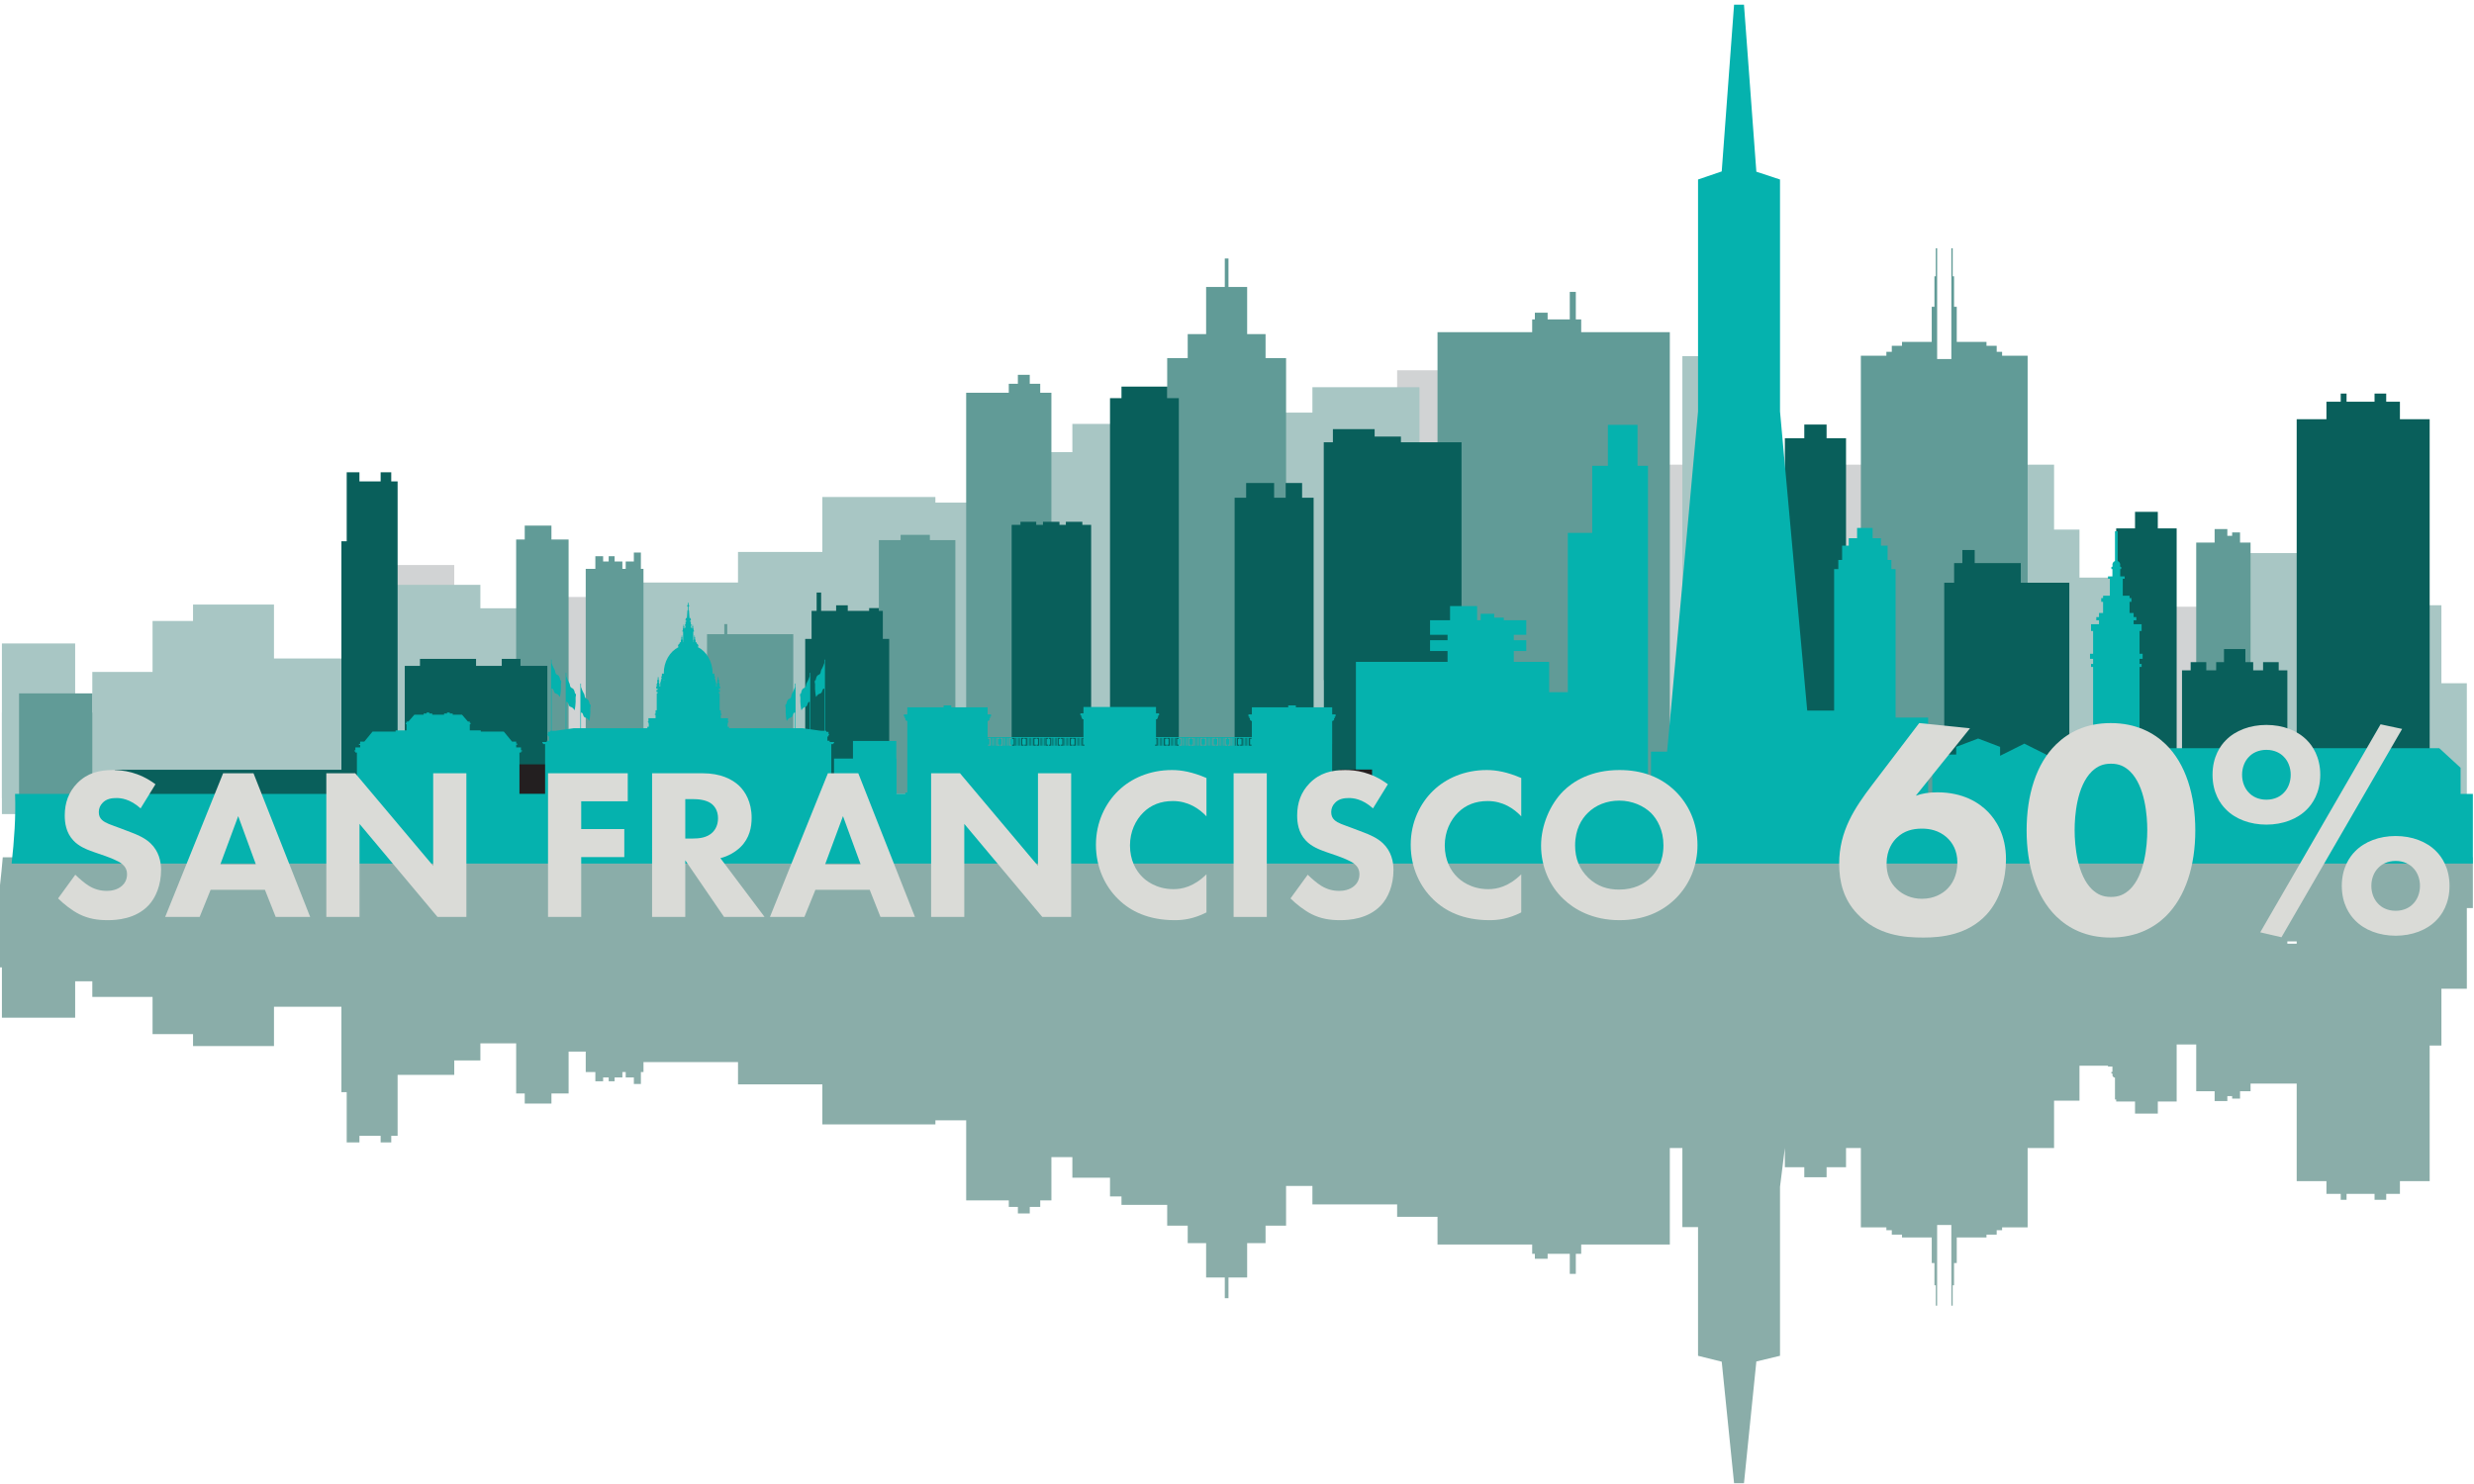 <?xml version="1.0" encoding="utf-8"?>
<!-- Generator: Adobe Illustrator 18.1.1, SVG Export Plug-In . SVG Version: 6.00 Build 0)  -->
<svg version="1.1" id="Layer_1" xmlns="http://www.w3.org/2000/svg" xmlns:xlink="http://www.w3.org/1999/xlink" x="0px" y="0px"
	 viewBox="0 0 2009.421 1205.653" enable-background="new 0 0 2009.421 1205.653" xml:space="preserve">
<g>
	<path fill="#8AADA9" d="M2.251,696.519c-2.481,29.833-7.354,59.476-8.81,89.39h8.109v40.906h59.499v-29.56h13.927v12.701h48.935
		v30.169h32.874v9.724h65.748v-31.932h54.764v69.393h4.306v40.848h10.337v-5.396h17.224v5.396h8.614v-5.396h5.167v-49.515h46.008
		v-11.731h21.22v-13.871h29.055v40.711h6.972v8.23h21.689v-8.23h13.943v-34.024h13.904v16.65h7.818v7.48h6.316v-3.116h4.508v3.116
		h4.812v-3.116h6.315v-4.364h2.705v4.364h6.617v5.3h5.712v-9.664h2.105v-8.091h76.775v18.107h68.503v32.526h91.831v-3.315h24.994
		v65.038h34.609v5.311h7.377v5.307h9.645v-5.307h8.51v-5.311h9.079V940.08h17.022v16.715h30.581v15.248h9.317v6.846h37.127v16.863
		h16.663v14.213h14.953v27.907h15.166v16.848h2.992v-16.848h15.166v-27.907h14.956v-14.213h16.659v-32.268h21.395v15.044h68.815
		v10.029h32.788v22.555h76.897v7.551h2.18v3.971h10.363v-3.971h17.997v16.294h4.908v-16.294h4.361v-7.551h71.987v-78.438h10.197
		v64.241h12.715V1101.5l19.235,4.78l10.036,98.733h8.042l10.053-98.897l19.22-4.617V964.161l3.933-31.536v15.671h15.786v8.123
		h18.109v-8.123h15.788v-15.622h12.045v64.494h20.734v2.307h4.393v3.571h8.288v2.307h24.148v20.788h2.195v18.055h1.098v16.588h1.1
		v-65.578h11.543v65.578h1.098v-16.588h1.098v-18.055h2.195v-20.788h24.148v-2.307h8.29v-3.571h4.391v-2.307h20.734v-64.494h21.471
		v-38.446h20.645v-28.418h23.171v0.724h3.584v4.321h-0.829v1.306h0.829v0.6h0.164c-0.096,0.224-0.164,0.457-0.164,0.706
		c0,0.992,0.862,1.828,2.068,2.157v17.631h0.988v1.678h15.304v9.807h18.507v-9.807h15.307v-46.367h15.889v37.978h14.948v8.002
		h10.322v-4.003h3.913v2h6.407v-5.999h8.541v-6.218h37.47v79.249h24.159v10.356h11.606v4.834h4.738v-4.834h22.737v4.834h9.473
		v-4.834h11.133v-10.356h24.159V849.438h9.547v-46.17h20.645V737.73h4.897v-41.211H2.251z M1865.405,766.678h-7.58v-1.873h7.58
		V766.678z"/>
</g>
<g>
	<rect x="123.91" y="504.498" fill="#A8C6C4" width="65.748" height="175.483"/>
	<rect x="74.975" y="545.897" fill="#A8C6C4" width="65.748" height="92.687"/>
	<rect x="1.55" y="522.764" fill="#A8C6C4" width="59.499" height="125.652"/>
	<polyline fill="#A8C6C4" points="1.551,578.9 165.118,578.9 165.118,661.386 1.551,661.386 	"/>
	<rect x="156.784" y="491.156" fill="#A8C6C4" width="65.748" height="175.483"/>
	<rect x="208.56" y="534.974" fill="#A8C6C4" width="88.783" height="155.954"/>
	<rect x="93.422" y="625.382" fill="#095F5B" width="188.68" height="26.269"/>
	<rect x="1894.175" y="491.721" fill="#A8C6C4" width="88.783" height="155.954"/>
	<rect x="1804.26" y="449.334" fill="#A8C6C4" width="88.783" height="155.954"/>
	<rect x="1737.739" y="492.917" fill="#D1D3D4" width="88.783" height="155.954"/>
	<rect x="1674.406" y="469.253" fill="#A8C6C4" width="55.87" height="155.954"/>
	<rect x="1633.117" y="430.258" fill="#A8C6C4" width="55.87" height="155.954"/>
	<rect x="1612.472" y="377.5" fill="#A8C6C4" width="55.87" height="155.954"/>
	<rect x="1474.842" y="377.5" fill="#D1D3D4" width="55.87" height="155.954"/>
	<rect x="1338.52" y="377.5" fill="#D1D3D4" width="55.87" height="237.965"/>
	<rect x="1366.456" y="289.346" fill="#A8C6C4" width="55.87" height="237.965"/>
	<rect x="1134.779" y="300.815" fill="#D1D3D4" width="55.87" height="237.965"/>
	<rect x="1065.964" y="314.578" fill="#A8C6C4" width="86.966" height="237.965"/>
	<rect x="1008.618" y="335.223" fill="#A8C6C4" width="66.553" height="244.874"/>
	<rect x="870.988" y="344.398" fill="#A8C6C4" width="66.553" height="237.965"/>
	<rect x="841.169" y="367.336" fill="#A8C6C4" width="66.553" height="237.965"/>
	<rect x="751.469" y="408.329" fill="#A8C6C4" width="66.553" height="237.966"/>
	<rect x="667.92" y="403.78" fill="#A8C6C4" width="91.831" height="237.967"/>
	<rect x="513.061" y="473.258" fill="#A8C6C4" width="91.831" height="221.906"/>
	<rect x="352.387" y="494.181" fill="#A8C6C4" width="68.551" height="176.368"/>
	<rect x="300.401" y="459.047" fill="#D1D3D4" width="68.551" height="176.368"/>
	<rect x="321.621" y="475.144" fill="#A8C6C4" width="68.551" height="176.368"/>
	<rect x="441.46" y="485.003" fill="#D1D3D4" width="68.551" height="176.368"/>
	<rect x="599.418" y="448.411" fill="#A8C6C4" width="80.976" height="237.963"/>
	<rect x="1914.819" y="555.077" fill="#A8C6C4" width="88.783" height="94.892"/>
	<polygon fill="#619B97" points="1626.137,289 1626.137,285.831 1621.746,285.831 1621.746,280.935 1613.456,280.935 
		1613.456,277.765 1589.307,277.765 1589.307,249.24 1587.112,249.24 1587.112,224.466 1586.015,224.466 1586.015,201.703 
		1584.917,201.703 1584.917,224.466 1584.917,228.788 1584.917,249.24 1584.917,256.731 1584.917,289 1584.917,291.691 
		1573.374,291.691 1573.374,289 1573.374,256.731 1573.374,249.24 1573.374,228.788 1573.374,224.466 1573.374,201.703 
		1572.274,201.703 1572.274,224.466 1571.176,224.466 1571.176,249.24 1568.981,249.24 1568.981,277.765 1544.833,277.765 
		1544.833,280.935 1536.545,280.935 1536.545,285.831 1532.152,285.831 1532.152,289 1511.418,289 1511.418,647.408 
		1562.48,647.408 1573.374,647.408 1584.917,647.408 1600.853,647.408 1646.871,647.408 1646.871,289 	"/>
	<polygon fill="#619B97" points="520.538,462.157 520.538,448.895 514.826,448.895 514.826,456.166 508.209,456.166 
		508.209,462.157 505.504,462.157 505.504,456.166 499.189,456.166 499.189,451.892 494.377,451.892 494.377,456.166 
		489.869,456.166 489.869,451.892 483.554,451.892 483.554,462.157 475.736,462.157 475.736,677.761 522.643,677.761 
		522.643,462.157 	"/>
	<polygon fill="#095F5B" points="1483.585,356.06 1483.585,344.916 1465.477,344.916 1465.477,356.06 1449.691,356.06 
		1449.691,647.654 1499.373,647.654 1499.373,356.06 	"/>
	<polygon fill="#05B2AE" points="1536.216,462.34 1536.216,454.91 1533.138,454.91 1533.138,443.304 1527.744,443.304 
		1527.744,437.267 1520.983,437.267 1520.983,428.909 1508.345,428.909 1508.345,437.267 1501.582,437.267 1501.582,443.304 
		1496.19,443.304 1496.19,454.91 1493.112,454.91 1493.112,462.34 1489.707,462.34 1489.707,650.856 1539.618,650.856 
		1539.618,462.34 	"/>
	<polygon fill="#619B97" points="1027.91,290.944 1027.91,271.437 1012.954,271.437 1012.954,233.143 997.788,233.143 
		997.788,210.023 994.796,210.023 994.796,233.143 979.63,233.143 979.63,271.437 964.676,271.437 964.676,290.944 948.013,290.944 
		948.013,626.921 1044.569,626.921 1044.569,290.944 	"/>
	<polygon fill="#095F5B" points="1949.251,340.588 1949.251,326.374 1938.118,326.374 1938.118,319.742 1928.645,319.742 
		1928.645,326.374 1905.908,326.374 1905.908,319.742 1901.17,319.742 1901.17,326.374 1889.564,326.374 1889.564,340.588 
		1865.405,340.588 1865.405,653.239 1973.41,653.239 1973.41,340.588 	"/>
	<polygon fill="#095F5B" points="1752.609,429.289 1752.609,415.834 1734.101,415.834 1734.101,429.289 1718.797,429.289 
		1718.797,624.617 1767.915,624.617 1767.915,429.289 	"/>
	<polygon fill="#619B97" points="590.712,515.244 590.712,507.03 588.276,507.03 588.276,515.244 574.265,515.244 574.265,650.768 
		644.313,650.768 644.313,515.244 	"/>
	<polygon fill="#619B97" points="1819.394,440.804 1819.394,435.314 1819.394,432.568 1812.988,432.568 1812.988,435.314 
		1809.074,435.314 1809.074,429.823 1798.752,429.823 1798.752,435.314 1798.752,440.804 1783.804,440.804 1783.804,629.087 
		1827.936,629.087 1827.936,440.804 	"/>
	<polygon fill="#619B97" points="1284.273,269.864 1284.273,259.502 1279.911,259.502 1279.911,237.143 1275.003,237.143 
		1275.003,259.502 1257.007,259.502 1257.007,254.052 1246.644,254.052 1246.644,259.502 1244.464,259.502 1244.464,269.864 
		1167.567,269.864 1167.567,646.158 1356.26,646.158 1356.26,269.864 	"/>
	<polygon fill="#095F5B" points="317.777,391.103 317.777,383.7 309.163,383.7 309.163,391.103 291.939,391.103 291.939,383.7 
		281.602,383.7 281.602,391.103 281.602,439.749 277.297,439.749 277.297,661.825 281.602,661.825 322.944,661.825 322.944,391.103 
			"/>
	<polygon fill="#619B97" points="447.888,438.313 447.888,427.021 426.199,427.021 426.199,438.313 419.226,438.313 
		419.226,667.439 461.831,667.439 461.831,438.313 	"/>
	<polygon fill="#095F5B" points="1850.804,544.596 1850.804,537.947 1838.106,537.947 1838.106,544.596 1830.084,544.596 
		1830.084,537.947 1823.736,537.947 1823.736,527.311 1806.355,527.311 1806.355,537.947 1800.004,537.947 1800.004,544.596 
		1791.985,544.596 1791.985,537.947 1779.284,537.947 1779.284,544.596 1772.266,544.596 1772.266,637.671 1857.825,637.671 
		1857.825,544.596 	"/>
	<polygon fill="#095F5B" points="1641.311,473.433 1641.311,457.477 1603.877,457.477 1603.877,446.841 1593.85,446.841 
		1593.85,457.477 1587.168,457.477 1587.168,473.433 1579.144,473.433 1579.144,647.619 1680.747,647.619 1680.747,473.433 	"/>
	<polygon fill="#095F5B" points="422.73,540.987 422.73,535.292 407.542,535.292 407.542,540.987 386.663,540.987 386.663,535.292 
		341.106,535.292 341.106,540.987 328.768,540.987 328.768,649.184 444.557,649.184 444.557,540.987 	"/>
	<g>
		<path fill="#05B2AE" d="M1740.277,535.252v-4.135h-2.504v-18.472h1.678v-5.515h-1.678h-4.801v-3.17h2.204v-2.619h-2.204v-3.309
			h-3.311v-9.097h1.519v-3.033h-1.519v-1.929h-5.513v-13.785h1.519v-1.929h-1.519h-2.065v-5.927h0.824v-1.794h-0.824v-0.824h-0.168
			c0.101-0.307,0.168-0.627,0.168-0.968c0-1.36-0.865-2.509-2.07-2.959v-24.194h-2.204v24.194c-1.205,0.45-2.068,1.599-2.068,2.959
			c0,0.341,0.067,0.661,0.164,0.968h-0.164v0.824h-0.829v1.794h0.829v5.927h-2.07h-1.514v1.929h1.514v13.785h-5.513v1.929h-1.514
			v3.033h1.514v9.097h-3.306v3.309h-2.206v2.619h2.206v3.17h-4.801h-1.68v5.515h1.68v18.472h-2.506v4.135h2.506v4.133h-1.68v2.48
			h1.68v66.992h37.721v-66.992h1.678v-2.48h-1.678v-4.133H1740.277z"/>
		<polygon fill="#05B2AE" points="1981.21,607.857 1671.429,607.857 1663.255,613.7 1644.205,604.159 1624.506,614.022 
			1624.506,606.784 1606.679,599.993 1588.857,606.784 1588.857,613.023 1569.411,613.023 1569.411,650.856 1588.857,650.856 
			1593.051,650.856 1622.154,650.856 1624.506,650.856 1649.16,650.856 1666.256,650.856 1998.533,650.856 1998.533,623.771 		"/>
	</g>
	<polygon fill="#05B2AE" points="1330.026,378.431 1330.026,345.162 1305.961,345.162 1305.961,378.431 1293.219,378.431 
		1293.219,432.935 1273.399,432.935 1273.399,647.408 1338.52,647.408 1338.52,439.303 1338.52,432.935 1338.52,378.431 	"/>
	<polygon fill="#05B2AE" points="1445.757,334.293 1445.757,145.829 1426.537,139.494 1416.484,3.783 1408.442,3.783 
		1398.406,139.269 1379.171,145.829 1379.171,334.293 1350.395,650.856 1474.533,650.856 	"/>
	<polygon fill="#095F5B" points="1137.855,359.322 1137.855,354.678 1116.498,354.678 1116.498,348.641 1082.601,348.641 
		1082.601,359.322 1075.171,359.322 1075.171,653.239 1187.074,653.239 1187.074,359.322 	"/>
	<polygon fill="#05B2AE" points="1229.516,537.725 1229.516,530.284 1229.516,528.928 1239.668,528.928 1239.668,520.132 
		1229.516,520.132 1229.516,515.735 1239.668,515.735 1239.668,503.894 1221.398,503.894 1221.398,501.777 1213.619,501.777 
		1213.619,498.649 1202.622,498.649 1202.622,503.894 1199.744,503.894 1199.744,492.388 1177.755,492.388 1177.755,503.894 
		1161.515,503.894 1161.515,515.735 1175.725,515.735 1175.725,520.132 1161.515,520.132 1161.515,528.928 1175.725,528.928 
		1175.725,530.284 1175.725,537.725 1101.29,537.725 1101.29,647.005 1258.274,647.005 1258.274,537.725 	"/>
	<polygon fill="#619B97" points="844.887,319.079 844.887,311.794 836.377,311.794 836.377,304.507 826.731,304.507 
		826.731,311.794 819.355,311.794 819.355,319.079 784.746,319.079 784.746,625.03 853.966,625.03 853.966,319.079 	"/>
	<polygon fill="#095F5B" points="948.148,323.473 948.148,314.083 910.886,314.083 910.886,323.473 901.57,323.473 901.57,648.721 
		957.46,648.721 957.46,323.473 	"/>
	<polygon fill="#619B97" points="755.254,438.801 755.254,434.53 744.9,434.53 731.499,434.53 731.499,438.801 713.836,438.801 
		713.836,645.233 775.966,645.233 775.966,438.801 	"/>
	<polygon fill="#095F5B" points="879.092,426.408 879.092,423.917 865.692,423.917 865.692,426.408 860.515,426.408 
		860.515,423.917 847.114,423.917 847.114,426.408 841.632,426.408 841.632,423.917 828.839,423.917 828.839,426.408 
		821.685,426.408 821.685,630.704 886.248,630.704 886.248,426.408 	"/>
	<polygon fill="#095F5B" points="1057.589,404.376 1057.589,392.407 1044.222,392.407 1044.222,404.376 1034.863,404.376 
		1034.863,392.407 1012.135,392.407 1012.135,404.376 1002.779,404.376 1002.779,629.087 1066.945,629.087 1066.945,404.376 	"/>
	<path fill="#05B2AE" d="M1082.023,580.419v-5.764h-29.511v-1.552h-6.214v1.552h-29.51v5.764h-2.769v1.72h0.708v1.416h0.506v1.467
		h0.632v0.656h0.923v13.16h-77.852v-14.502h0.833v-0.594h0.571v-1.324h0.457v-1.279h0.638v-1.552h-2.5v-5.206h-58.923v5.206h-2.5
		v1.552h0.641v1.279h0.457v1.324h0.571v0.594h0.831v14.502h-77.852v-13.16h0.923v-0.656h0.629v-1.467h0.509v-1.416h0.708v-1.72
		h-2.769v-5.764h-29.513v-1.552h-6.212v1.552h-29.511v5.764h-2.771v1.72h0.708v1.416h0.506v1.467h0.631v0.656h0.925v58.175h-1.566
		v1.987h1.566v1.147l345.061,0.018v-1.165h1.339v-1.987h-1.339V608.09v-2.238v-1.461h0.036v-18.714h0.923v-0.656h0.632v-1.467h0.506
		v-1.416h0.708v-1.72H1082.023z M804.611,605.835h-2.115v-0.845h1.12v-4.659h-1.12v-0.847h2.115V605.835z M805.706,605.835h-0.455
		v-6.351h0.455V605.835z M806.801,605.835h-0.455v-6.351h0.455V605.835z M807.899,605.835h-0.457v-6.351h0.457V605.835z
		 M808.994,605.835h-0.455v-6.351h0.455V605.835z M811.725,600.331h-1.12v4.659h1.12v0.845h-2.09v-6.351h2.09V600.331z
		 M814.476,605.835h-2.112v-0.845h1.118v-4.659h-1.118v-0.847h2.112V605.835z M815.571,605.835h-0.455v-6.351h0.455V605.835z
		 M816.667,605.835h-0.455v-6.351h0.455V605.835z M817.764,605.835h-0.455v-6.351h0.455V605.835z M818.86,605.835h-0.455v-6.351
		h0.455V605.835z M821.59,600.331h-1.12v4.659h1.12v0.845h-2.09v-6.351h2.09V600.331z M824.341,605.835h-2.112v-0.845h1.118v-4.659
		h-1.118v-0.847h2.112V605.835z M825.439,605.835h-0.457v-6.351h0.457V605.835z M826.534,605.835h-0.457v-6.351h0.457V605.835z
		 M827.63,605.835h-0.455v-6.351h0.455V605.835z M828.727,605.835h-0.457v-6.351h0.457V605.835z M831.456,600.331h-1.12v4.659h1.12
		v0.845h-2.088v-6.351h2.088V600.331z M834.209,605.835h-2.112v-0.845h1.118v-4.659h-1.118v-0.847h2.112V605.835z M835.304,605.835
		h-0.457v-6.351h0.457V605.835z M836.399,605.835h-0.455v-6.351h0.455V605.835z M837.495,605.835h-0.455v-6.351h0.455V605.835z
		 M838.593,605.835h-0.457v-6.351h0.457V605.835z M841.321,600.331h-1.118v4.659h1.118v0.845h-2.088v-6.351h2.088V600.331z
		 M844.074,605.835h-2.112v-0.845h1.118v-4.659h-1.118v-0.847h2.112V605.835z M845.169,605.835h-0.457v-6.351h0.457V605.835z
		 M846.267,605.835h-0.457v-6.351h0.457V605.835z M847.362,605.835h-0.457v-6.351h0.457V605.835z M848.458,605.835h-0.455v-6.351
		h0.455V605.835z M851.188,600.331h-1.12v4.659h1.12v0.845h-2.09v-6.351h2.09V600.331z M853.939,605.835h-2.112v-0.845h1.12v-4.659
		h-1.12v-0.847h2.112V605.835z M855.035,605.835h-0.455v-6.351h0.455V605.835z M856.132,605.835h-0.457v-6.351h0.457V605.835z
		 M857.228,605.835h-0.455v-6.351h0.455V605.835z M858.323,605.835h-0.455v-6.351h0.455V605.835z M861.054,600.331h-1.12v4.659h1.12
		v0.845h-2.09v-6.351h2.09V600.331z M863.805,605.835h-2.11v-0.845h1.118v-4.659h-1.118v-0.847h2.11V605.835z M864.902,605.835
		h-0.457v-6.351h0.457V605.835z M865.997,605.835h-0.457v-6.351h0.457V605.835z M867.095,605.835h-0.459v-6.351h0.459V605.835z
		 M868.191,605.835h-0.457v-6.351h0.457V605.835z M870.919,600.331h-1.118v4.659h1.118v0.845h-2.088v-6.351h2.088V600.331z
		 M873.672,605.835h-2.112v-0.845h1.118v-4.659h-1.118v-0.847h2.112V605.835z M874.767,605.835h-0.457v-6.351h0.457V605.835z
		 M875.863,605.835h-0.455v-6.351h0.455V605.835z M876.96,605.835h-0.457v-6.351h0.457V605.835z M878.056,605.835h-0.457v-6.351
		h0.457V605.835z M880.786,605.835h-2.09v-6.351h1.317v0.847h-0.347v4.659h1.12V605.835z M1016.767,605.846l-78.744-0.007v-0.004
		h0.143v-0.845h1.118v-4.659h-0.347v-0.847h1.317v6.351h0.641v-6.351h0.457v6.351h0.641v-6.351h0.457v6.351h0.638v-6.351h0.457
		v6.351h0.638v-6.351h0.457v6.351h0.638v-6.351h2.112v0.847h-1.118v4.659h1.118v0.845h0.641v-0.845h1.118v-4.659h-1.118v-0.847h2.09
		v6.351h0.639v-6.351h0.457v6.351h0.641v-6.351h0.457v6.351h0.638v-6.351h0.457v6.351h0.641v-6.351h0.457v6.351h0.638v-6.351h2.112
		v0.847h-1.12v4.659h1.12v0.845h0.638v-0.845h1.12v-4.659h-1.12v-0.847h2.09v6.351h0.641v-6.351h0.455v6.351h0.641v-6.351h0.457
		v6.351h0.638v-6.351h0.457v6.351h0.641v-6.351h0.457v6.351h0.639v-6.351h2.112v0.847h-1.12v4.659h1.12v0.845h0.641v-0.845h1.118
		v-4.659h-1.118v-0.847h2.088v6.351h0.641v-6.351h0.457v6.351h0.638v-6.351h0.457v6.351h0.641v-6.351h0.455v6.351h0.641v-6.351
		h0.457v6.351h0.638v-6.351h2.112v0.847h-1.118v4.659h1.118v0.845h0.64v-0.845h1.12v-4.659h-1.12v-0.847h2.092v6.351h0.636v-6.351
		h0.457v6.351h0.641v-6.351h0.457v6.351h0.641v-6.351h0.457v6.351h0.636v-6.351h0.457v6.351h0.641v-6.351h2.11v0.847h-1.115v4.659
		h1.115v0.845h0.641v-0.845h1.12v-4.659h-1.12v-0.847h2.092v6.351h0.636v-6.351h0.457v6.351h0.641v-6.351h0.457v6.351h0.641v-6.351
		h0.457v6.351h0.641v-6.351h0.453v6.351h0.641v-6.351h2.115v0.847h-1.12v4.659h1.12v0.845h0.636v-0.845h1.12v-4.659h-1.12v-0.847
		h2.092v6.351h0.636v-6.351h0.461v6.351h0.636v-6.351h0.457v6.351h0.641v-6.351h0.457v6.351h0.636v-6.351h0.461v6.351h0.636v-6.351
		h2.114v0.847h-1.12v4.659h1.12v0.845h0.641v-0.845h1.116v-4.659h-1.116v-0.847h2.088v6.351h0.641v-6.351h0.457v6.351h0.636v-6.351
		h0.457v6.351h0.641v-6.351h0.457v6.351h0.641v-6.351h0.457v6.351h0.636v-6.351h2.114v0.847h-1.12v4.659h1.12v0.845h0.314V605.846z"
		/>
	<polygon fill="#095F5B" points="717.039,519.07 717.039,496.295 713.839,496.295 713.839,494.033 705.922,494.033 705.922,496.295 
		688.563,496.295 688.563,491.77 679.121,491.77 679.121,496.295 666.939,496.295 666.939,481.403 663.285,481.403 663.285,496.295 
		659.175,496.295 659.175,519.07 653.995,519.07 653.995,653.38 722.216,653.38 722.216,519.07 	"/>
	<rect x="15.476" y="563.327" fill="#619B97" width="59.499" height="85.089"/>
	<rect x="416.613" y="620.984" fill="#231F20" width="65.265" height="24.027"/>
	<polygon fill="#05B2AE" points="423.142,609.609 423.142,607.221 419.259,607.221 419.259,606.437 419.259,604.979 420.23,604.977 
		420.229,604.146 419.259,604.146 419.259,602.513 415.906,602.513 409.219,594.374 390.49,594.374 390.49,593.413 381.581,593.413 
		381.581,588.391 382.195,588.391 382.195,587.294 381.581,587.294 381.581,586.194 380.042,586.194 375.224,580.625 
		367.679,580.625 367.679,579.682 365.296,579.682 365.296,578.898 363.088,578.898 363.088,579.682 360.707,579.682 
		360.707,580.625 351.088,580.625 351.088,579.682 348.706,579.682 348.706,578.898 346.498,578.898 346.498,579.682 
		344.115,579.682 344.115,580.625 336.57,580.625 331.751,586.194 330.211,586.194 330.211,587.294 329.598,587.294 
		329.598,588.391 330.211,588.391 330.211,593.413 321.302,593.413 321.302,594.374 302.574,594.374 295.887,602.513 
		292.533,602.513 292.533,604.24 292.533,604.403 291.562,604.403 291.565,605.239 292.533,605.234 292.533,606.437 
		292.533,607.221 288.65,607.221 288.65,609.609 287.768,609.609 287.768,610.443 288.65,610.443 288.65,611.421 289.886,611.421 
		289.886,647.005 421.906,647.005 421.906,611.421 423.142,611.421 423.142,610.443 424.025,610.443 424.025,609.609 	"/>
	<path fill="#05B2AE" d="M675.201,602.846h-1.325v-1.048h-1.839v-3.497h0.898v-1.201h0.471v-0.798h-0.471v-1.75h-1.797v-0.851
		h-1.096v-57.816h-0.479v2.711c-0.226,0.625-0.575,1.579-0.879,2.377c-0.466,1.219-1.038,2.173-1.582,3.17
		c-0.661,1.205-0.295,2.191-1.01,3.228c-0.986,1.416-2.614,0.188-3.536,4.895c-0.227,1.14-0.518-0.092-0.763,0.974
		c-0.282,1.243,0.325,1.873,0.214,3.179c-0.287,3.403,0.579,10.537,1.027,9.677c1.885-3.629,3.983-1.514,4.742-4.666
		c0.468-1.944,1.361-2.065,1.786-2v34.273h-2.856l-8.591-1.203v-45.825h-0.479v2.71c-0.228,0.625-0.576,1.581-0.879,2.379
		c-0.464,1.219-1.038,2.171-1.582,3.168c-0.661,1.207-0.292,2.193-1.01,3.23c-0.986,1.416-2.614,0.188-3.534,4.895
		c-0.229,1.14-0.519-0.092-0.764,0.974c-0.283,1.245,0.324,1.875,0.213,3.176c-0.287,3.403,0.58,10.537,1.027,9.68
		c1.885-3.631,3.983-1.514,4.741-4.668c0.469-1.945,1.361-2.065,1.788-1.998v22.21l-5.893-0.824h-5.554v-36.24h-0.478v2.713
		c-0.226,0.623-0.576,1.579-0.88,2.377c-0.464,1.216-1.037,2.173-1.583,3.167c-0.659,1.21-0.292,2.195-1.009,3.23
		c-0.985,1.416-2.613,0.186-3.535,4.895c-0.228,1.14-0.516-0.092-0.763,0.972c-0.283,1.246,0.324,1.875,0.213,3.181
		c-0.284,3.403,0.579,10.535,1.027,9.677c1.884-3.631,3.982-1.514,4.742-4.666c0.468-1.944,1.36-2.067,1.788-2v12.694h-53.566
		v-1.149h-1.154v-2.697h0.299v-1.1h0.47v-0.6h-0.47v-2.596h-5.814v-2.65h0.598v-0.948h-0.598v-2.798h-0.94v-13.786h-0.683v-1.048
		h0.898v-1.725h-0.898v-1.046h1.057v-1.653h-0.393v-2.372h-0.343v-1.246h-0.406v-0.553h0.406v-0.849h-0.32v-0.699h-0.283
		c0.068-0.226,0.112-0.542,0.112-0.898c0-0.692-0.161-1.248-0.363-1.248c-0.199,0-0.363,0.556-0.363,1.248
		c0,0.356,0.043,0.672,0.112,0.898h-0.283v0.699h-0.319v0.849h0.406v0.553h-0.406v1.246h-0.343v2.372h-0.451v-3.721h-0.47v-1.599
		h-0.343v-1.246h-0.404v-0.551h0.404v-0.849h-0.319v-0.699h-0.283c0.069-0.228,0.112-0.547,0.112-0.898
		c0-0.692-0.161-1.25-0.364-1.25c-0.146,0-0.269,0.296-0.327,0.723v-0.374h-0.865c0.001-0.112,0.007-0.226,0.007-0.336
		c0-9.552-4.94-17.748-11.994-21.303c0.267-0.314,0.42-0.674,0.42-1.066c0-0.69-0.486-1.302-1.235-1.689
		c0.012-0.07,0.019-0.137,0.019-0.208c0-0.594-0.412-1.073-0.921-1.073h-0.166v-1.7h-0.237v-0.876h-0.286v-0.385h0.286v-0.596
		h-0.225v-0.488h-0.198c0.047-0.161,0.076-0.383,0.076-0.632c0-0.484-0.113-0.876-0.254-0.876c-0.14,0-0.253,0.392-0.253,0.876
		c0,0.249,0.03,0.47,0.077,0.632h-0.197v0.488h-0.225v0.596h0.285v0.385h-0.285v0.876h-0.241v1.7h-0.169v-8.542h0.581v-0.9h-0.343
		v-1.595h-0.206v-0.753h-0.244v-0.331h0.244v-0.511h-0.192v-0.421h-0.171c0.042-0.136,0.067-0.327,0.067-0.542
		c0-0.414-0.096-0.753-0.217-0.753c-0.122,0-0.22,0.338-0.22,0.753c0,0.215,0.025,0.406,0.067,0.542h-0.171v0.421h-0.194v0.511
		h0.246v0.331h-0.246v0.753h-0.205v-0.603h-0.631v-1.75h0.361v-0.959h-0.488v-1.089v-1.149h-0.6v-0.901h0.6v-1.198h-0.215v-0.847
		h-0.866l-0.479-6.395h-0.303v-2.834c0.303-0.056,0.536-0.356,0.536-0.726c0-0.37-0.234-0.672-0.536-0.726v-1.709h-0.594v1.709
		c-0.303,0.054-0.537,0.356-0.537,0.726c0,0.37,0.234,0.672,0.537,0.726v2.834h-0.301l-0.482,6.395h-0.866v0.847h-0.213v1.198h0.599
		v0.901h-0.599v1.149v1.089h-0.488v0.959h0.359v1.75h-0.629v0.603h-0.206v-0.753h-0.245v-0.331h0.245v-0.511h-0.192v-0.421h-0.172
		c0.043-0.136,0.068-0.327,0.068-0.542c0-0.414-0.099-0.753-0.22-0.753c-0.121,0-0.218,0.338-0.218,0.753
		c0,0.215,0.025,0.406,0.067,0.542h-0.171v0.421h-0.193v0.511h0.245v0.331h-0.245v0.753h-0.205v1.595h-0.343v0.9h0.582v8.542h-0.17
		v-1.7h-0.241v-0.876h-0.284v-0.385h0.284v-0.596h-0.224v-0.488h-0.198c0.047-0.161,0.079-0.383,0.079-0.632
		c0-0.484-0.115-0.876-0.256-0.876c-0.14,0-0.255,0.392-0.255,0.876c0,0.249,0.031,0.47,0.079,0.632h-0.198v0.488h-0.225v0.596
		h0.284v0.385h-0.284v0.876h-0.239v1.7h-0.167c-0.506,0-0.92,0.479-0.92,1.073c0,0.072,0.007,0.139,0.018,0.208
		c-0.749,0.387-1.235,0.999-1.235,1.689c0,0.392,0.156,0.753,0.423,1.066c-7.055,3.555-11.997,11.752-11.997,21.303
		c0,0.11,0.007,0.224,0.009,0.336h-0.866v0.374c-0.058-0.428-0.183-0.723-0.329-0.723c-0.199,0-0.363,0.558-0.363,1.25
		c0,0.352,0.044,0.67,0.111,0.898h-0.28v0.699h-0.321v0.849h0.406v0.551h-0.406v1.246h-0.343v1.599h-0.47v3.721h-0.49v-2.372h-0.342
		v-1.246h-0.404v-0.553h0.404v-0.849h-0.319v-0.699h-0.285c0.071-0.226,0.113-0.542,0.113-0.898c0-0.692-0.162-1.248-0.364-1.248
		c-0.201,0-0.363,0.556-0.363,1.248c0,0.356,0.044,0.672,0.112,0.898h-0.282v0.699h-0.321v0.849h0.407v0.553h-0.407v1.246h-0.342
		v2.372h-0.355v1.653h1.058v1.046H533.2v1.725h0.898v1.048h-0.684v13.786h-0.941v2.798h-0.598v0.948h0.598v2.65h-5.813v2.596h-0.47
		v0.6h0.47v1.1h0.299v2.697h-1.155v1.149h-53.91v-12.694c0.426-0.067,1.321,0.056,1.788,2c0.758,3.152,2.857,1.035,4.742,4.666
		c0.447,0.858,1.313-6.274,1.028-9.677c-0.113-1.306,0.494-1.936,0.212-3.181c-0.245-1.064-0.537,0.168-0.763-0.972
		c-0.922-4.709-2.549-3.479-3.535-4.895c-0.717-1.035-0.349-2.02-1.01-3.23c-0.543-0.995-1.118-1.951-1.583-3.167
		c-0.303-0.798-0.652-1.754-0.879-2.377v-2.713h-0.478v36.24h-5.209l-6.239,0.874v-22.26c0.426-0.067,1.321,0.054,1.788,1.998
		c0.759,3.154,2.857,1.037,4.742,4.668c0.448,0.858,1.313-6.277,1.028-9.68c-0.111-1.302,0.495-1.931,0.212-3.176
		c-0.246-1.066-0.537,0.166-0.764-0.974c-0.92-4.706-2.549-3.479-3.535-4.895c-0.716-1.037-0.349-2.023-1.008-3.23
		c-0.544-0.997-1.118-1.949-1.582-3.168c-0.306-0.798-0.655-1.754-0.882-2.379v-2.71h-0.479v45.872l-8.247,1.156h-3.2v-34.273
		c0.427-0.065,1.319,0.056,1.789,2c0.758,3.152,2.856,1.037,4.742,4.666c0.447,0.86,1.312-6.275,1.027-9.677
		c-0.11-1.306,0.495-1.935,0.212-3.179c-0.245-1.066-0.534,0.166-0.764-0.974c-0.92-4.707-2.548-3.479-3.534-4.895
		c-0.716-1.037-0.351-2.023-1.01-3.228c-0.545-0.997-1.117-1.951-1.582-3.17c-0.305-0.798-0.653-1.752-0.88-2.377v-2.711h-0.478
		v57.816h-0.753v0.851h-1.794v1.75h-0.472v0.798h0.472v1.201h0.897v3.497h-1.838v1.048h-1.325h-2.223v1.048h0.684v0.647h1.539
		v42.463h85.833h2.394h55.994h2.396h85.833v-42.463h1.538v-0.647h0.684v-1.048H675.201z M538.274,549.145h-0.078
		c0.033-0.108,0.059-0.235,0.078-0.374V549.145z M538.8,552.391v-0.098h0.855c0.006,0.031,0.013,0.065,0.019,0.098H538.8z
		 M579.152,552.391h-0.875c0.007-0.034,0.013-0.067,0.02-0.098h0.854V552.391z M579.678,549.145v-0.374
		c0.019,0.139,0.046,0.267,0.076,0.374H579.678z"/>
	<rect x="677.423" y="616.287" fill="#05B2AE" width="50.71" height="28.836"/>
	<rect x="1340.971" y="610.666" fill="#05B2AE" width="76.998" height="36.218"/>
	<rect x="1443.259" y="577.296" fill="#05B2AE" width="62.545" height="69.588"/>
	<rect x="1122.716" y="587.927" fill="#05B2AE" width="57.066" height="58.957"/>
	<rect x="1253.062" y="562.332" fill="#05B2AE" width="52.897" height="84.552"/>
	<rect x="1523.004" y="582.99" fill="#05B2AE" width="43.063" height="68.833"/>
	<rect x="1088.17" y="625.202" fill="#231F20" width="26.24" height="20.665"/>
	<rect x="692.792" y="601.979" fill="#05B2AE" width="35.207" height="46.101"/>
	<rect x="1495.549" y="591.836" fill="#05B2AE" width="49.477" height="55.048"/>
	<path fill="#05B2AE" d="M12.222,645.011c0.708,18.679-0.671,37.575-2.78,56.553h1999.057v-56.553H12.222z"/>
</g>
<g>
	<path fill="#DADBD7" d="M114.201,656.754c-8.75-7.875-16.275-8.4-19.6-8.4c-3.675,0-8.225,0.525-11.375,4.025
		c-1.75,1.75-2.975,4.375-2.975,7.35c0,2.8,0.875,4.9,2.625,6.475c2.8,2.625,6.825,3.675,14.7,6.65l8.75,3.325
		c5.075,1.925,11.375,4.55,15.925,8.925c6.825,6.475,8.575,14.875,8.575,21.7c0,12.075-4.2,22.576-10.325,28.875
		c-10.325,10.851-25.375,11.9-33.076,11.9c-8.4,0-15.75-1.225-23.1-4.9c-5.95-2.975-12.775-8.4-17.15-12.775l14-19.25
		c2.975,2.975,7.7,7,10.851,8.925c4.55,2.8,9.275,4.2,14.7,4.2c3.5,0,8.4-0.7,12.25-4.025c2.275-1.925,4.2-5.075,4.2-9.45
		c0-3.85-1.575-6.3-4.025-8.4c-3.15-2.625-10.325-5.25-13.65-6.475l-9.625-3.325c-5.425-1.925-11.725-4.375-16.275-9.275
		c-6.125-6.475-7-14.7-7-20.3c0-10.325,3.15-19.076,10.15-26.25c8.225-8.4,18.025-10.675,28.875-10.675c8.05,0,21,1.4,34.65,11.55
		L114.201,656.754z"/>
	<path fill="#DADBD7" d="M215.175,722.905h-44.101l-8.925,22.05h-28l47.076-116.727H205.9l46.026,116.727h-28L215.175,722.905z
		 M207.825,702.255l-14.35-39.201l-14.525,39.201H207.825z"/>
	<path fill="#DADBD7" d="M265.047,744.955V628.228h23.45l63.351,75.251v-75.251h26.951v116.727h-23.451l-63.351-75.602v75.602
		H265.047z"/>
	<path fill="#DADBD7" d="M509.868,650.979h-37.801v22.575h35v22.75h-35v48.651h-26.95V628.228h64.751V650.979z"/>
	<path fill="#DADBD7" d="M570.591,628.228c14.875,0,24.15,4.9,29.75,10.15c4.9,4.725,10.15,13.125,10.15,26.075
		c0,7.35-1.575,16.45-9.1,23.8c-4.025,3.85-9.8,7.35-16.275,8.925l35.876,47.776h-32.901l-31.5-46.026v46.026h-26.95V628.228
		H570.591z M556.59,681.254h6.125c4.9,0,11.55-0.525,16.101-5.075c1.925-1.925,4.375-5.6,4.375-11.375c0-6.65-3.15-10.15-5.425-11.9
		c-4.375-3.325-11.375-3.675-14.875-3.675h-6.3V681.254z"/>
	<path fill="#DADBD7" d="M706.387,722.905h-44.101l-8.925,22.05h-28l47.076-116.727h24.675l46.026,116.727h-28L706.387,722.905z
		 M699.037,702.255l-14.35-39.201l-14.525,39.201H699.037z"/>
	<path fill="#DADBD7" d="M756.259,744.955V628.228h23.45l63.351,75.251v-75.251h26.951v116.727H846.56l-63.351-75.602v75.602
		H756.259z"/>
	<path fill="#DADBD7" d="M979.909,741.28c-10.325,5.25-18.725,6.3-25.725,6.3c-21.525,0-36.051-7.35-45.851-16.975
		c-10.5-10.15-18.2-25.551-18.2-44.276c0-18.375,7.7-33.775,18.2-43.926c10.325-9.975,25.375-16.8,43.576-16.8
		c7.7,0,16.625,1.575,28,6.475v31.15c-5.95-6.3-14.875-12.425-27.3-12.425c-9.8,0-17.675,3.15-23.8,9.101
		c-6.475,6.3-11.025,15.75-11.025,26.95c0,12.075,4.9,20.65,10.15,25.726c2.45,2.45,10.85,9.8,25.2,9.8
		c7,0,16.451-1.925,26.775-12.075V741.28z"/>
	<path fill="#DADBD7" d="M1028.907,628.228v116.727h-26.95V628.228H1028.907z"/>
	<path fill="#DADBD7" d="M1115.182,656.754c-8.75-7.875-16.275-8.4-19.6-8.4c-3.675,0-8.225,0.525-11.375,4.025
		c-1.75,1.75-2.975,4.375-2.975,7.35c0,2.8,0.875,4.9,2.625,6.475c2.8,2.625,6.825,3.675,14.7,6.65l8.75,3.325
		c5.075,1.925,11.375,4.55,15.925,8.925c6.825,6.475,8.575,14.875,8.575,21.7c0,12.075-4.2,22.576-10.325,28.875
		c-10.325,10.851-25.375,11.9-33.076,11.9c-8.4,0-15.75-1.225-23.1-4.9c-5.95-2.975-12.775-8.4-17.15-12.775l14-19.25
		c2.975,2.975,7.7,7,10.851,8.925c4.55,2.8,9.275,4.2,14.7,4.2c3.5,0,8.4-0.7,12.25-4.025c2.275-1.925,4.2-5.075,4.2-9.45
		c0-3.85-1.575-6.3-4.025-8.4c-3.15-2.625-10.325-5.25-13.65-6.475l-9.625-3.325c-5.425-1.925-11.725-4.375-16.275-9.275
		c-6.125-6.475-7-14.7-7-20.3c0-10.325,3.15-19.076,10.15-26.25c8.225-8.4,18.025-10.675,28.875-10.675c8.05,0,21,1.4,34.65,11.55
		L1115.182,656.754z"/>
	<path fill="#DADBD7" d="M1235.581,741.28c-10.325,5.25-18.725,6.3-25.725,6.3c-21.525,0-36.051-7.35-45.851-16.975
		c-10.5-10.15-18.2-25.551-18.2-44.276c0-18.375,7.7-33.775,18.2-43.926c10.325-9.975,25.375-16.8,43.576-16.8
		c7.7,0,16.625,1.575,28,6.475v31.15c-5.95-6.3-14.875-12.425-27.3-12.425c-9.8,0-17.675,3.15-23.8,9.101
		c-6.475,6.3-11.025,15.75-11.025,26.95c0,12.075,4.9,20.65,10.15,25.726c2.45,2.45,10.85,9.8,25.2,9.8
		c7,0,16.451-1.925,26.775-12.075V741.28z"/>
	<path fill="#DADBD7" d="M1360.53,642.578c11.025,10.675,18.2,26.076,18.2,44.101c0,15.575-5.6,31.5-18.2,43.75
		c-10.851,10.5-25.551,17.15-45.151,17.15c-21.875,0-36.75-8.75-45.5-17.15c-11.2-10.5-18.2-26.25-18.2-43.4
		c0-16.8,7.525-33.776,18.025-44.276c7.875-7.875,22.4-17.15,45.675-17.15C1333.58,625.603,1348.805,631.203,1360.53,642.578z
		 M1289.654,660.429c-5.075,4.9-10.325,13.475-10.325,26.425c0,10.675,3.5,19.25,10.675,26.25
		c7.525,7.175,15.926,9.625,25.025,9.625c11.9,0,20.301-4.375,25.9-9.975c4.55-4.375,10.15-12.6,10.15-26.075
		c0-12.075-4.9-21-10.15-26.25c-5.775-5.6-15.05-9.975-25.726-9.975C1305.054,650.454,1295.954,654.129,1289.654,660.429z"/>
</g>
<g>
	<path fill="#DADBD7" d="M1600.054,591.706l-44,54.75c5-1.75,10.25-2.75,17.5-2.75c21,0,34,8.5,41.25,16
		c6,6.25,14.5,18.25,14.5,38.5c0,16-5,33-15.75,44.75c-15.25,16.5-36.5,18.75-51.25,18.75c-15.25,0-37.5-1.5-54-19.5
		c-11-11.75-14.5-25.75-14.5-40.5c0-26.5,12.5-45.25,26.75-64l38.25-50.25L1600.054,591.706z M1581.054,722.706
		c4.5-4.25,8.75-11.25,8.75-22c0-9.75-4-16.25-8.75-20.5c-6.25-5.5-13.5-7-20-7c-7.5,0-14.5,1.75-20.25,7.25
		c-3.25,3-8.5,9.75-8.5,21.25c0,7.75,2.25,15,8.5,20.75c4.75,4.5,11.75,7.75,20.25,7.75
		C1571.054,730.206,1577.554,725.956,1581.054,722.706z"/>
	<path fill="#DADBD7" d="M1759.049,744.456c-9.75,9.5-24.25,17.25-44.75,17.25c-20,0-34.25-7.5-44.25-17.25
		c-16.25-16-24-41.25-24-69.75c0-28.75,7.75-54.25,24-70c10-9.75,24.25-17.25,44.25-17.25c20.5,0,35,7.75,44.75,17.25
		c16.25,15.75,24,41.25,24,70C1783.049,703.206,1775.299,728.456,1759.049,744.456z M1699.049,626.706c-12.25,12-14,36-14,47.75
		c0,13,2.25,36.5,14,48c4.5,4.25,9,6.25,15.5,6.25s11-2,15.5-6.25c11.75-11.5,14-35,14-48c0-11.75-1.75-35.75-14-47.75
		c-4.5-4.25-9-6.25-15.5-6.25S1703.549,622.456,1699.049,626.706z"/>
	<path fill="#DADBD7" d="M1873.797,657.456c-7.75,8-19.75,12.5-33,12.5s-25.25-4.5-33-12.5c-4.25-4.25-10.75-13.25-10.75-28
		s6.5-23.75,10.75-28c7.75-8,19.75-12.5,33-12.5s25.25,4.5,33,12.5c4.25,4.25,10.75,13.25,10.75,28
		S1878.047,653.206,1873.797,657.456z M1826.547,614.956c-3.25,3.25-5.5,8.5-5.5,14.5s2.25,11.25,5.5,14.5
		c2.75,3,7.5,5.75,14.25,5.75s11.5-2.75,14.25-5.75c3.25-3.25,5.5-8.5,5.5-14.5s-2.25-11.25-5.5-14.5c-2.75-3-7.5-5.75-14.25-5.75
		S1829.297,611.956,1826.547,614.956z M1933.547,588.456l17.5,3.75l-98,169.25l-17.25-4L1933.547,588.456z M1978.797,747.706
		c-7.75,8-19.75,12.5-33,12.5s-25.25-4.5-33-12.5c-4.25-4.25-10.75-13.25-10.75-28s6.5-23.75,10.75-28c7.75-8,19.75-12.5,33-12.5
		s25.25,4.5,33,12.5c4.25,4.25,10.75,13.25,10.75,28S1983.047,743.456,1978.797,747.706z M1931.547,705.206
		c-3.25,3.25-5.5,8.5-5.5,14.5s2.25,11.25,5.5,14.5c2.75,3,7.5,5.75,14.25,5.75s11.5-2.75,14.25-5.75c3.25-3.25,5.5-8.5,5.5-14.5
		s-2.25-11.25-5.5-14.5c-2.75-3-7.5-5.75-14.25-5.75S1934.297,702.206,1931.547,705.206z"/>
</g>
</svg>
